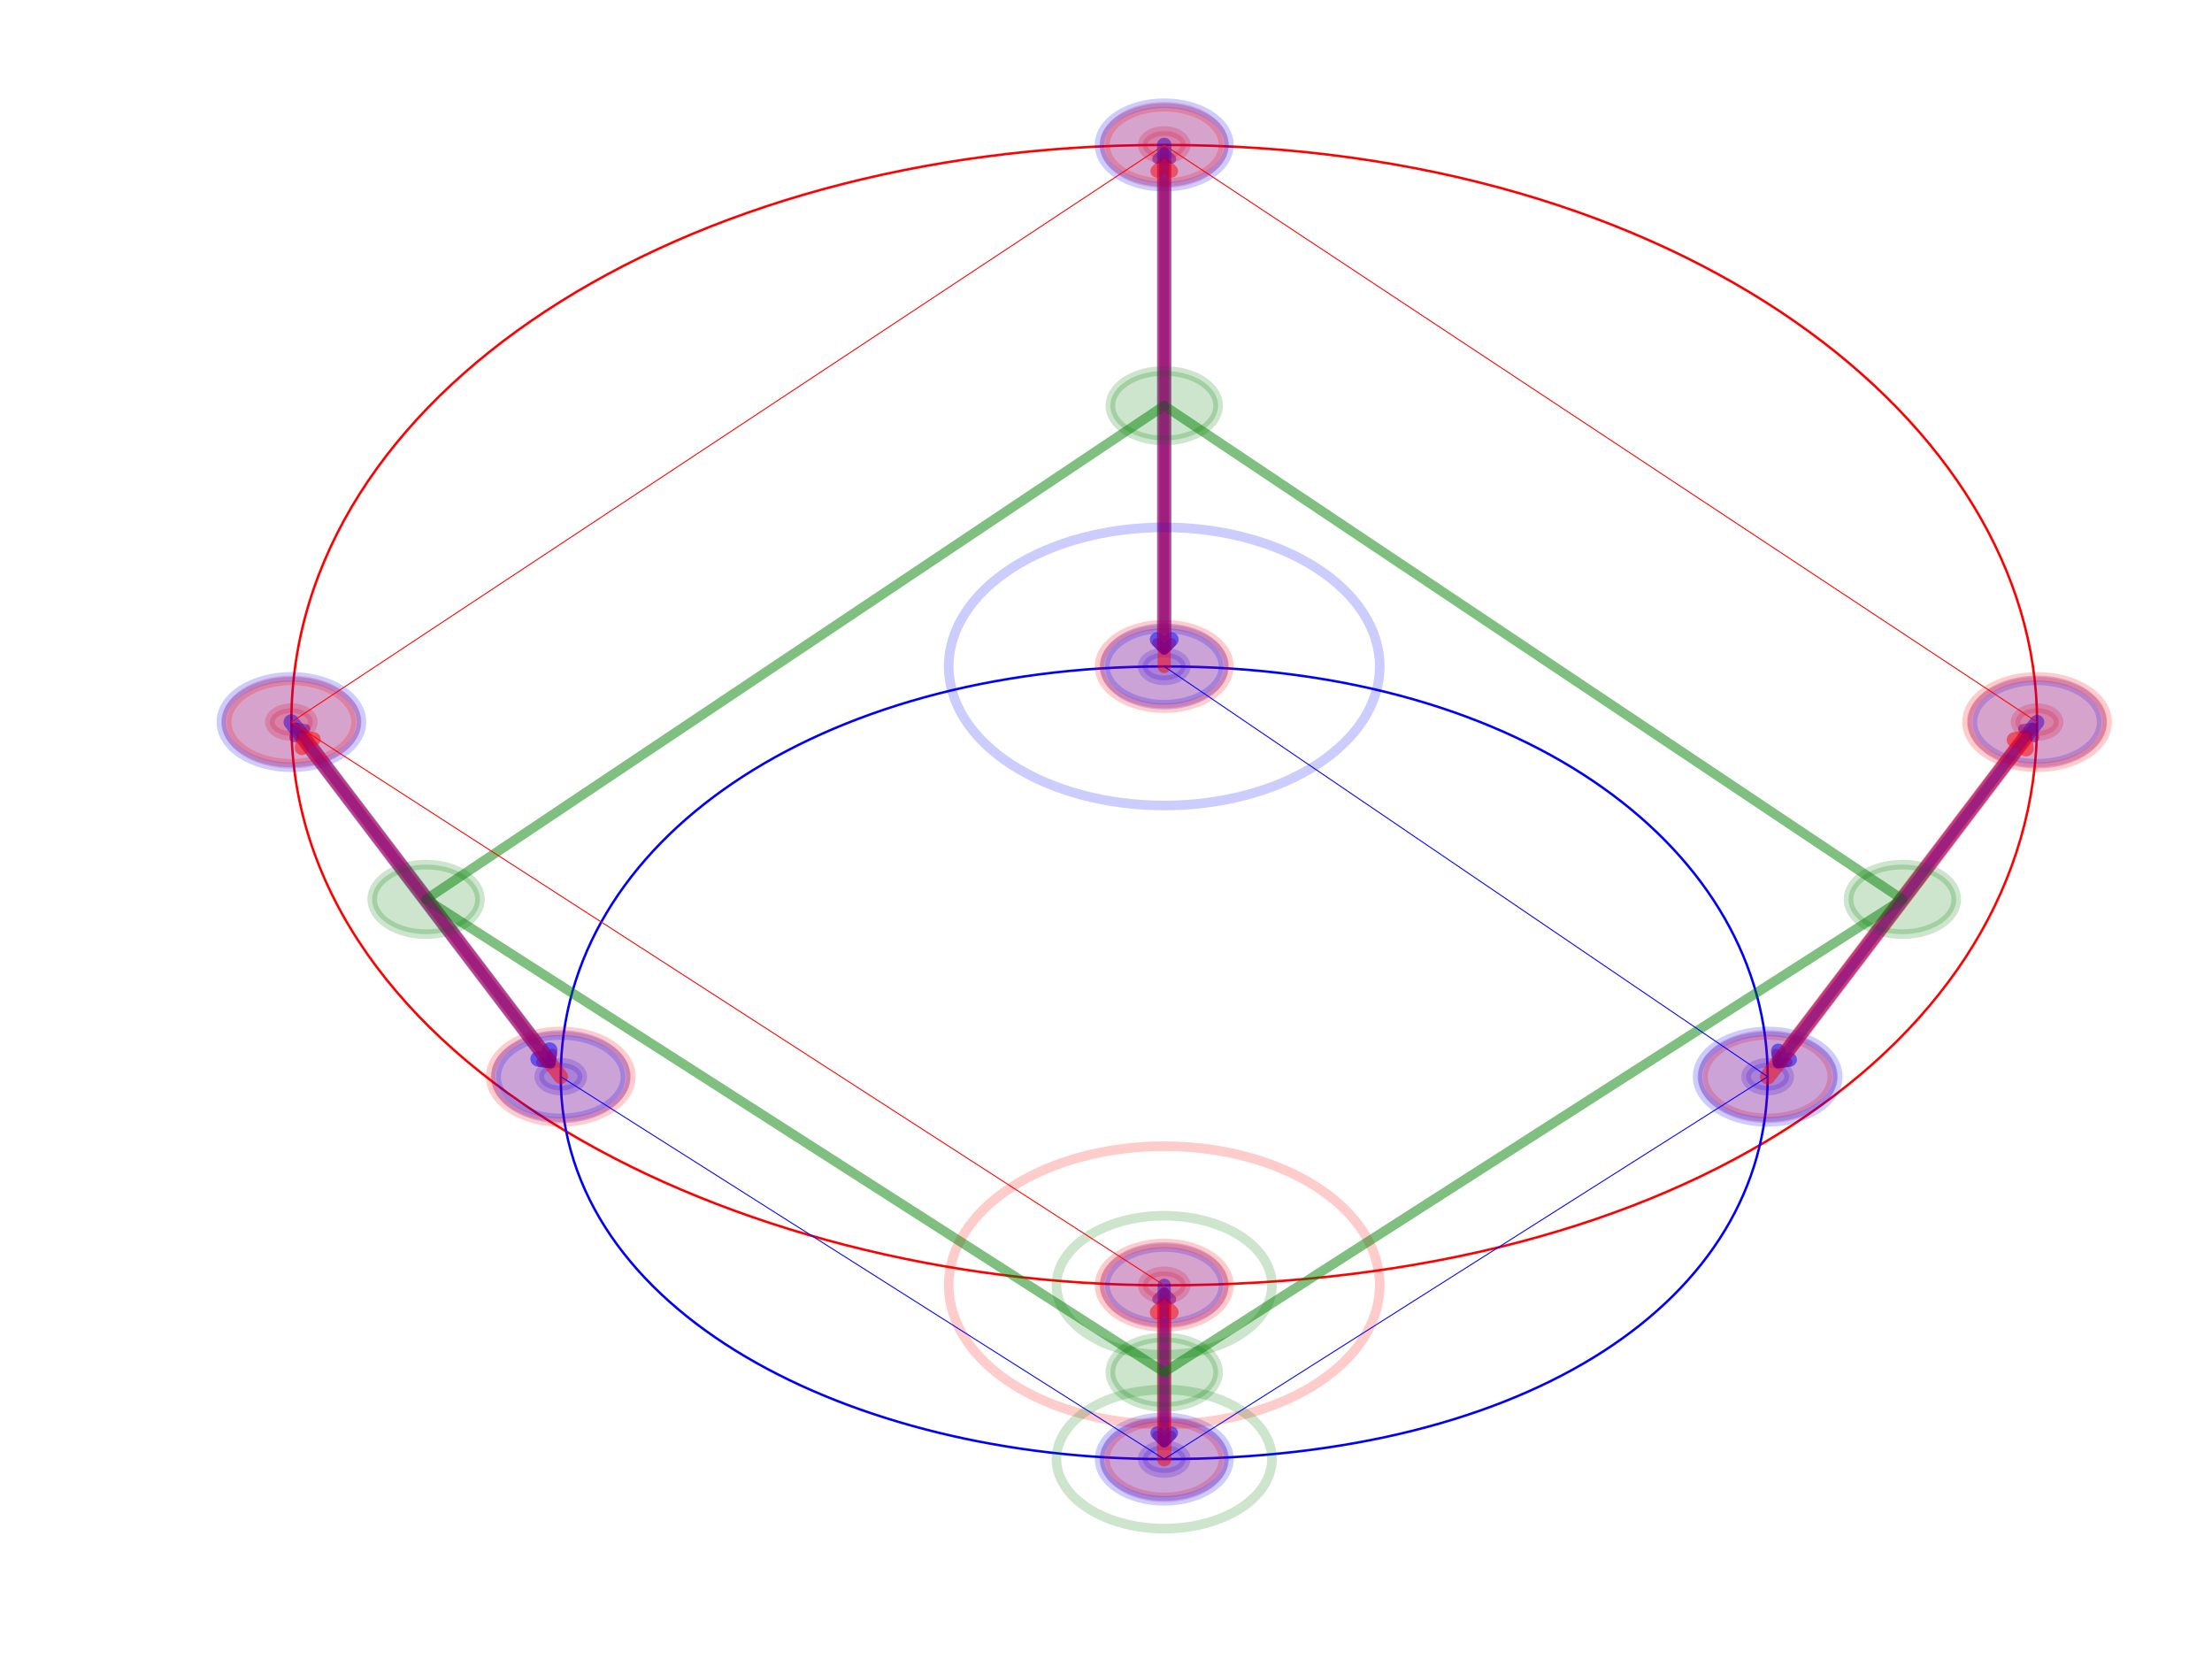 <?xml version="1.0" encoding="utf-8" standalone="no"?>
<!DOCTYPE svg PUBLIC "-//W3C//DTD SVG 1.1//EN"
  "http://www.w3.org/Graphics/SVG/1.1/DTD/svg11.dtd">
<!-- Created with matplotlib (http://matplotlib.org/) -->
<svg height="345.6pt" version="1.1" viewBox="0 0 460.8 345.6" width="460.8pt" xmlns="http://www.w3.org/2000/svg" xmlns:xlink="http://www.w3.org/1999/xlink">
 <defs>
  <style type="text/css">
*{stroke-linecap:butt;stroke-linejoin:round;}
  </style>
 </defs>
 <g id="figure_1">
  <g id="patch_1">
   <path d="M 0 345.6 
L 460.8 345.6 
L 460.8 0 
L 0 0 
z
" style="fill:#ffffff;"/>
  </g>
  <g id="axes_1">
   <g id="patch_2">
    <path clip-path="url(#pc1048b1776)" d="M 242.528 270.642 
C 243.719 270.642 244.861 270.337 245.703 269.794 
C 246.545 269.25 247.018 268.513 247.018 267.745 
C 247.018 266.977 246.545 266.24 245.703 265.697 
C 244.861 265.153 243.719 264.848 242.528 264.848 
C 241.338 264.848 240.195 265.153 239.354 265.697 
C 238.512 266.24 238.039 266.977 238.039 267.745 
C 238.039 268.513 238.512 269.25 239.354 269.794 
C 240.195 270.337 241.338 270.642 242.528 270.642 
z
" style="fill:#ff0000;opacity:0.2;stroke:#ff0000;stroke-linejoin:miter;stroke-width:2;"/>
   </g>
   <g id="patch_3">
    <path clip-path="url(#pc1048b1776)" d="M 60.698 153.315 
C 61.889 153.315 63.031 153.01 63.873 152.467 
C 64.715 151.924 65.188 151.187 65.188 150.418 
C 65.188 149.65 64.715 148.913 63.873 148.37 
C 63.031 147.827 61.889 147.521 60.698 147.521 
C 59.507 147.521 58.365 147.827 57.523 148.37 
C 56.681 148.913 56.208 149.65 56.208 150.418 
C 56.208 151.187 56.681 151.924 57.523 152.467 
C 58.365 153.01 59.507 153.315 60.698 153.315 
z
" style="fill:#ff0000;opacity:0.2;stroke:#ff0000;stroke-linejoin:miter;stroke-width:2;"/>
   </g>
   <g id="patch_4">
    <path clip-path="url(#pc1048b1776)" d="M 242.528 33.092 
C 243.719 33.092 244.861 32.786 245.703 32.243 
C 246.545 31.7 247.018 30.963 247.018 30.195 
C 247.018 29.426 246.545 28.69 245.703 28.146 
C 244.861 27.603 243.719 27.298 242.528 27.298 
C 241.338 27.298 240.195 27.603 239.354 28.146 
C 238.512 28.69 238.039 29.426 238.039 30.195 
C 238.039 30.963 238.512 31.7 239.354 32.243 
C 240.195 32.786 241.338 33.092 242.528 33.092 
z
" style="fill:#ff0000;opacity:0.2;stroke:#ff0000;stroke-linejoin:miter;stroke-width:2;"/>
   </g>
   <g id="patch_5">
    <path clip-path="url(#pc1048b1776)" d="M 424.358 153.315 
C 425.549 153.315 426.691 153.01 427.533 152.467 
C 428.375 151.924 428.848 151.187 428.848 150.418 
C 428.848 149.65 428.375 148.913 427.533 148.37 
C 426.691 147.827 425.549 147.521 424.358 147.521 
C 423.168 147.521 422.026 147.827 421.184 148.37 
C 420.342 148.913 419.869 149.65 419.869 150.418 
C 419.869 151.187 420.342 151.924 421.184 152.467 
C 422.026 153.01 423.168 153.315 424.358 153.315 
z
" style="fill:#ff0000;opacity:0.2;stroke:#ff0000;stroke-linejoin:miter;stroke-width:2;"/>
   </g>
   <g id="patch_6">
    <path clip-path="url(#pc1048b1776)" d="M 242.528 141.728 
C 243.719 141.728 244.861 141.422 245.703 140.879 
C 246.545 140.336 247.018 139.599 247.018 138.831 
C 247.018 138.062 246.545 137.325 245.703 136.782 
C 244.861 136.239 243.719 135.934 242.528 135.934 
C 241.338 135.934 240.195 136.239 239.354 136.782 
C 238.512 137.325 238.039 138.062 238.039 138.831 
C 238.039 139.599 238.512 140.336 239.354 140.879 
C 240.195 141.422 241.338 141.728 242.528 141.728 
z
" style="fill:#0000ff;opacity:0.2;stroke:#0000ff;stroke-linejoin:miter;stroke-width:2;"/>
   </g>
   <g id="patch_7">
    <path clip-path="url(#pc1048b1776)" d="M 368.238 227.188 
C 369.429 227.188 370.571 226.882 371.413 226.339 
C 372.255 225.796 372.728 225.059 372.728 224.291 
C 372.728 223.522 372.255 222.786 371.413 222.242 
C 370.571 221.699 369.429 221.394 368.238 221.394 
C 367.047 221.394 365.905 221.699 365.063 222.242 
C 364.221 222.786 363.748 223.522 363.748 224.291 
C 363.748 225.059 364.221 225.796 365.063 226.339 
C 365.905 226.882 367.047 227.188 368.238 227.188 
z
" style="fill:#0000ff;opacity:0.2;stroke:#0000ff;stroke-linejoin:miter;stroke-width:2;"/>
   </g>
   <g id="patch_8">
    <path clip-path="url(#pc1048b1776)" d="M 242.528 306.854 
C 243.719 306.854 244.861 306.549 245.703 306.005 
C 246.545 305.462 247.018 304.725 247.018 303.957 
C 247.018 303.189 246.545 302.452 245.703 301.909 
C 244.861 301.365 243.719 301.06 242.528 301.06 
C 241.338 301.06 240.195 301.365 239.354 301.909 
C 238.512 302.452 238.039 303.189 238.039 303.957 
C 238.039 304.725 238.512 305.462 239.354 306.005 
C 240.195 306.549 241.338 306.854 242.528 306.854 
z
" style="fill:#0000ff;opacity:0.2;stroke:#0000ff;stroke-linejoin:miter;stroke-width:2;"/>
   </g>
   <g id="patch_9">
    <path clip-path="url(#pc1048b1776)" d="M 116.818 227.188 
C 118.009 227.188 119.151 226.882 119.993 226.339 
C 120.835 225.796 121.308 225.059 121.308 224.291 
C 121.308 223.522 120.835 222.786 119.993 222.242 
C 119.151 221.699 118.009 221.394 116.818 221.394 
C 115.628 221.394 114.486 221.699 113.644 222.242 
C 112.802 222.786 112.329 223.522 112.329 224.291 
C 112.329 225.059 112.802 225.796 113.644 226.339 
C 114.486 226.882 115.628 227.188 116.818 227.188 
z
" style="fill:#0000ff;opacity:0.2;stroke:#0000ff;stroke-linejoin:miter;stroke-width:2;"/>
   </g>
   <g id="patch_10">
    <path clip-path="url(#pc1048b1776)" d="M 242.528 267.745 
C 152.735 267.745 60.698 221.394 60.698 150.418 
C 60.698 82.34 141.511 30.195 242.528 30.195 
C 350.279 30.195 424.358 88.134 424.358 150.418 
C 424.358 217.048 350.279 267.745 242.528 267.745 
" style="fill:none;stroke:#ff0000;stroke-linejoin:miter;stroke-width:0.5;"/>
   </g>
   <g id="patch_11">
    <path clip-path="url(#pc1048b1776)" d="M 242.528 138.831 
C 318.852 138.831 368.238 177.939 368.238 224.291 
C 368.238 270.642 318.852 303.957 242.528 303.957 
C 177.428 303.957 116.818 273.539 116.818 224.291 
C 116.818 175.043 170.694 138.831 242.528 138.831 
" style="fill:none;stroke:#0000ff;stroke-linejoin:miter;stroke-width:0.5;"/>
   </g>
   <g id="[&quot;g_s&quot;:1,&quot;g_t&quot;:3,&quot;coords&quot;:[[300.0, -714.0],[300.0, -739.0]],&quot;certainty&quot;:10]">
    <path clip-path="url(#pc1048b1776)" d="M 242.528 275.712 
C 245.803 275.712 248.943 274.872 251.258 273.378 
C 253.574 271.884 254.875 269.858 254.875 267.745 
C 254.875 265.632 253.574 263.606 251.258 262.112 
C 248.943 260.618 245.803 259.778 242.528 259.778 
C 239.254 259.778 236.113 260.618 233.798 262.112 
C 231.483 263.606 230.182 265.632 230.182 267.745 
C 230.182 269.858 231.483 271.884 233.798 273.378 
C 236.113 274.872 239.254 275.712 242.528 275.712 
z
" style="fill:#0000ff;opacity:0.2;stroke:#0000ff;stroke-linejoin:miter;stroke-width:2;"/>
   </g>
   <g id="[&quot;g_s&quot;:3,&quot;g_t&quot;:1,&quot;coords&quot;:[[300.0, -739.0],[300.0, -714.0]],&quot;certainty&quot;:10]">
    <path clip-path="url(#pc1048b1776)" d="M 242.528 311.924 
C 245.803 311.924 248.943 311.084 251.258 309.59 
C 253.574 308.096 254.875 306.07 254.875 303.957 
C 254.875 301.844 253.574 299.818 251.258 298.324 
C 248.943 296.83 245.803 295.99 242.528 295.99 
C 239.254 295.99 236.113 296.83 233.798 298.324 
C 231.483 299.818 230.182 301.844 230.182 303.957 
C 230.182 306.07 231.483 308.096 233.798 309.59 
C 236.113 311.084 239.254 311.924 242.528 311.924 
z
" style="fill:#ff0000;opacity:0.2;stroke:#ff0000;stroke-linejoin:miter;stroke-width:2;"/>
   </g>
   <g id="patch_12">
    <path d="M 242.528 267.745 
Q 242.528 284.85 242.528 300.01 
" style="fill:none;opacity:0.5;stroke:#0000ff;stroke-linecap:round;stroke-width:2.75;"/>
    <path d="M 244.028 298.51 
L 242.528 300.01 
L 241.028 298.51 
" style="fill:none;opacity:0.5;stroke:#0000ff;stroke-linecap:round;stroke-width:2.75;"/>
   </g>
   <g id="[&quot;g_s&quot;:2,&quot;g_t&quot;:4,&quot;coords&quot;:[[219.0, -633.0],[244.0, -684.0]],&quot;certainty&quot;:12]">
    <path clip-path="url(#pc1048b1776)" d="M 60.698 159.833 
C 64.568 159.833 68.279 158.841 71.016 157.076 
C 73.752 155.31 75.289 152.915 75.289 150.418 
C 75.289 147.921 73.752 145.526 71.016 143.761 
C 68.279 141.995 64.568 141.003 60.698 141.003 
C 56.828 141.003 53.117 141.995 50.38 143.761 
C 47.644 145.526 46.107 147.921 46.107 150.418 
C 46.107 152.915 47.644 155.31 50.38 157.076 
C 53.117 158.841 56.828 159.833 60.698 159.833 
z
" style="fill:#0000ff;opacity:0.2;stroke:#0000ff;stroke-linejoin:miter;stroke-width:2;"/>
   </g>
   <g id="[&quot;g_s&quot;:4,&quot;g_t&quot;:2,&quot;coords&quot;:[[244.0, -684.0],[219.0, -633.0]],&quot;certainty&quot;:12]">
    <path clip-path="url(#pc1048b1776)" d="M 116.818 233.706 
C 120.688 233.706 124.4 232.714 127.136 230.948 
C 129.872 229.183 131.41 226.788 131.41 224.291 
C 131.41 221.794 129.872 219.399 127.136 217.633 
C 124.4 215.868 120.688 214.876 116.818 214.876 
C 112.949 214.876 109.237 215.868 106.501 217.633 
C 103.765 219.399 102.227 221.794 102.227 224.291 
C 102.227 226.788 103.765 229.183 106.501 230.948 
C 109.237 232.714 112.949 233.706 116.818 233.706 
z
" style="fill:#ff0000;opacity:0.2;stroke:#ff0000;stroke-linejoin:miter;stroke-width:2;"/>
   </g>
   <g id="patch_13">
    <path d="M 60.698 150.418 
Q 88.153 186.558 114.217 220.867 
" style="fill:none;opacity:0.5;stroke:#0000ff;stroke-linecap:round;stroke-width:3.25;"/>
    <path d="M 114.504 218.765 
L 114.217 220.867 
L 112.116 220.58 
" style="fill:none;opacity:0.5;stroke:#0000ff;stroke-linecap:round;stroke-width:3.25;"/>
   </g>
   <g id="[&quot;g_s&quot;:3,&quot;g_t&quot;:1,&quot;coords&quot;:[[300.0, -550.0],[300.0, -625.0]],&quot;certainty&quot;:11]">
    <path clip-path="url(#pc1048b1776)" d="M 242.528 38.886 
C 246.1 38.886 249.526 37.97 252.052 36.34 
C 254.578 34.71 255.997 32.5 255.997 30.195 
C 255.997 27.89 254.578 25.679 252.052 24.049 
C 249.526 22.42 246.1 21.504 242.528 21.504 
C 238.956 21.504 235.53 22.42 233.004 24.049 
C 230.478 25.679 229.059 27.89 229.059 30.195 
C 229.059 32.5 230.478 34.71 233.004 36.34 
C 235.53 37.97 238.956 38.886 242.528 38.886 
z
" style="fill:#0000ff;opacity:0.2;stroke:#0000ff;stroke-linejoin:miter;stroke-width:2;"/>
   </g>
   <g id="[&quot;g_s&quot;:1,&quot;g_t&quot;:3,&quot;coords&quot;:[[300.0, -625.0],[300.0, -550.0]],&quot;certainty&quot;:11]">
    <path clip-path="url(#pc1048b1776)" d="M 242.528 147.521 
C 246.1 147.521 249.526 146.606 252.052 144.976 
C 254.578 143.346 255.997 141.135 255.997 138.831 
C 255.997 136.526 254.578 134.315 252.052 132.685 
C 249.526 131.055 246.1 130.14 242.528 130.14 
C 238.956 130.14 235.53 131.055 233.004 132.685 
C 230.478 134.315 229.059 136.526 229.059 138.831 
C 229.059 141.135 230.478 143.346 233.004 144.976 
C 235.53 146.606 238.956 147.521 242.528 147.521 
z
" style="fill:#ff0000;opacity:0.2;stroke:#ff0000;stroke-linejoin:miter;stroke-width:2;"/>
   </g>
   <g id="patch_14">
    <path d="M 242.528 30.195 
Q 242.528 83.513 242.528 134.71 
" style="fill:none;opacity:0.5;stroke:#0000ff;stroke-linecap:round;stroke-width:3;"/>
    <path d="M 244.028 133.21 
L 242.528 134.71 
L 241.028 133.21 
" style="fill:none;opacity:0.5;stroke:#0000ff;stroke-linecap:round;stroke-width:3;"/>
   </g>
   <g id="[&quot;g_s&quot;:4,&quot;g_t&quot;:2,&quot;coords&quot;:[[381.0, -633.0],[356.0, -684.0]],&quot;certainty&quot;:11]">
    <path clip-path="url(#pc1048b1776)" d="M 424.358 159.109 
C 427.93 159.109 431.357 158.194 433.882 156.564 
C 436.408 154.934 437.827 152.723 437.827 150.418 
C 437.827 148.114 436.408 145.903 433.882 144.273 
C 431.357 142.643 427.93 141.728 424.358 141.728 
C 420.786 141.728 417.36 142.643 414.834 144.273 
C 412.309 145.903 410.889 148.114 410.889 150.418 
C 410.889 152.723 412.309 154.934 414.834 156.564 
C 417.36 158.194 420.786 159.109 424.358 159.109 
z
" style="fill:#0000ff;opacity:0.2;stroke:#0000ff;stroke-linejoin:miter;stroke-width:2;"/>
   </g>
   <g id="[&quot;g_s&quot;:2,&quot;g_t&quot;:4,&quot;coords&quot;:[[356.0, -684.0],[381.0, -633.0]],&quot;certainty&quot;:11]">
    <path clip-path="url(#pc1048b1776)" d="M 368.238 232.982 
C 371.81 232.982 375.236 232.066 377.762 230.436 
C 380.288 228.806 381.707 226.596 381.707 224.291 
C 381.707 221.986 380.288 219.775 377.762 218.145 
C 375.236 216.516 371.81 215.6 368.238 215.6 
C 364.666 215.6 361.24 216.516 358.714 218.145 
C 356.188 219.775 354.769 221.986 354.769 224.291 
C 354.769 226.596 356.188 228.806 358.714 230.436 
C 361.24 232.066 364.666 232.982 368.238 232.982 
z
" style="fill:#ff0000;opacity:0.2;stroke:#ff0000;stroke-linejoin:miter;stroke-width:2;"/>
   </g>
   <g id="patch_15">
    <path d="M 424.358 150.418 
Q 396.904 186.558 370.732 221.008 
" style="fill:none;opacity:0.5;stroke:#0000ff;stroke-linecap:round;stroke-width:3;"/>
    <path d="M 372.834 220.721 
L 370.732 221.008 
L 370.445 218.906 
" style="fill:none;opacity:0.5;stroke:#0000ff;stroke-linecap:round;stroke-width:3;"/>
   </g>
   <g id="[&quot;g_s&quot;:1,&quot;g_t&quot;:3,&quot;coords&quot;:[[300.0, -625.0],[300.0, -550.0]],&quot;certainty&quot;:10]">
    <path clip-path="url(#pc1048b1776)" d="M 242.528 146.797 
C 245.803 146.797 248.943 145.958 251.258 144.464 
C 253.574 142.97 254.875 140.943 254.875 138.831 
C 254.875 136.718 253.574 134.691 251.258 133.197 
C 248.943 131.703 245.803 130.864 242.528 130.864 
C 239.254 130.864 236.113 131.703 233.798 133.197 
C 231.483 134.691 230.182 136.718 230.182 138.831 
C 230.182 140.943 231.483 142.97 233.798 144.464 
C 236.113 145.958 239.254 146.797 242.528 146.797 
z
" style="fill:#0000ff;opacity:0.2;stroke:#0000ff;stroke-linejoin:miter;stroke-width:2;"/>
   </g>
   <g id="[&quot;g_s&quot;:3,&quot;g_t&quot;:1,&quot;coords&quot;:[[300.0, -550.0],[300.0, -625.0]],&quot;certainty&quot;:10]">
    <path clip-path="url(#pc1048b1776)" d="M 242.528 38.161 
C 245.803 38.161 248.943 37.322 251.258 35.828 
C 253.574 34.334 254.875 32.308 254.875 30.195 
C 254.875 28.082 253.574 26.055 251.258 24.562 
C 248.943 23.068 245.803 22.228 242.528 22.228 
C 239.254 22.228 236.113 23.068 233.798 24.562 
C 231.483 26.055 230.182 28.082 230.182 30.195 
C 230.182 32.308 231.483 34.334 233.798 35.828 
C 236.113 37.322 239.254 38.161 242.528 38.161 
z
" style="fill:#ff0000;opacity:0.2;stroke:#ff0000;stroke-linejoin:miter;stroke-width:2;"/>
   </g>
   <g id="patch_16">
    <path d="M 242.528 138.831 
Q 242.528 85.512 242.528 34.138 
" style="fill:none;opacity:0.5;stroke:#ff0000;stroke-linecap:round;stroke-width:2.75;"/>
    <path d="M 241.028 35.638 
L 242.528 34.138 
L 244.028 35.638 
" style="fill:none;opacity:0.5;stroke:#ff0000;stroke-linecap:round;stroke-width:2.75;"/>
   </g>
   <g id="[&quot;g_s&quot;:2,&quot;g_t&quot;:4,&quot;coords&quot;:[[356.0, -684.0],[381.0, -633.0]],&quot;certainty&quot;:12]">
    <path clip-path="url(#pc1048b1776)" d="M 368.238 233.706 
C 372.108 233.706 375.819 232.714 378.556 230.948 
C 381.292 229.183 382.829 226.788 382.829 224.291 
C 382.829 221.794 381.292 219.399 378.556 217.633 
C 375.819 215.868 372.108 214.876 368.238 214.876 
C 364.368 214.876 360.657 215.868 357.92 217.633 
C 355.184 219.399 353.647 221.794 353.647 224.291 
C 353.647 226.788 355.184 229.183 357.92 230.948 
C 360.657 232.714 364.368 233.706 368.238 233.706 
z
" style="fill:#0000ff;opacity:0.2;stroke:#0000ff;stroke-linejoin:miter;stroke-width:2;"/>
   </g>
   <g id="[&quot;g_s&quot;:4,&quot;g_t&quot;:2,&quot;coords&quot;:[[381.0, -633.0],[356.0, -684.0]],&quot;certainty&quot;:12]">
    <path clip-path="url(#pc1048b1776)" d="M 424.358 159.833 
C 428.228 159.833 431.94 158.841 434.676 157.076 
C 437.412 155.31 438.95 152.915 438.95 150.418 
C 438.95 147.921 437.412 145.526 434.676 143.761 
C 431.94 141.995 428.228 141.003 424.358 141.003 
C 420.489 141.003 416.777 141.995 414.041 143.761 
C 411.305 145.526 409.767 147.921 409.767 150.418 
C 409.767 152.915 411.305 155.31 414.041 157.076 
C 416.777 158.841 420.489 159.833 424.358 159.833 
z
" style="fill:#ff0000;opacity:0.2;stroke:#ff0000;stroke-linejoin:miter;stroke-width:2;"/>
   </g>
   <g id="patch_17">
    <path d="M 368.238 224.291 
Q 395.693 188.151 421.757 153.842 
" style="fill:none;opacity:0.5;stroke:#ff0000;stroke-linecap:round;stroke-width:3.25;"/>
    <path d="M 419.656 154.129 
L 421.757 153.842 
L 422.044 155.944 
" style="fill:none;opacity:0.5;stroke:#ff0000;stroke-linecap:round;stroke-width:3.25;"/>
   </g>
   <g id="[&quot;g_s&quot;:3,&quot;g_t&quot;:1,&quot;coords&quot;:[[300.0, -739.0],[300.0, -714.0]],&quot;certainty&quot;:11]">
    <path clip-path="url(#pc1048b1776)" d="M 242.528 312.648 
C 246.1 312.648 249.526 311.732 252.052 310.102 
C 254.578 308.473 255.997 306.262 255.997 303.957 
C 255.997 301.652 254.578 299.441 252.052 297.812 
C 249.526 296.182 246.1 295.266 242.528 295.266 
C 238.956 295.266 235.53 296.182 233.004 297.812 
C 230.478 299.441 229.059 301.652 229.059 303.957 
C 229.059 306.262 230.478 308.473 233.004 310.102 
C 235.53 311.732 238.956 312.648 242.528 312.648 
z
" style="fill:#0000ff;opacity:0.2;stroke:#0000ff;stroke-linejoin:miter;stroke-width:2;"/>
   </g>
   <g id="[&quot;g_s&quot;:1,&quot;g_t&quot;:3,&quot;coords&quot;:[[300.0, -714.0],[300.0, -739.0]],&quot;certainty&quot;:11]">
    <path clip-path="url(#pc1048b1776)" d="M 242.528 276.436 
C 246.1 276.436 249.526 275.52 252.052 273.89 
C 254.578 272.261 255.997 270.05 255.997 267.745 
C 255.997 265.44 254.578 263.229 252.052 261.6 
C 249.526 259.97 246.1 259.054 242.528 259.054 
C 238.956 259.054 235.53 259.97 233.004 261.6 
C 230.478 263.229 229.059 265.44 229.059 267.745 
C 229.059 270.05 230.478 272.261 233.004 273.89 
C 235.53 275.52 238.956 276.436 242.528 276.436 
z
" style="fill:#ff0000;opacity:0.2;stroke:#ff0000;stroke-linejoin:miter;stroke-width:2;"/>
   </g>
   <g id="patch_18">
    <path d="M 242.528 303.957 
Q 242.528 286.852 242.528 271.869 
" style="fill:none;opacity:0.5;stroke:#ff0000;stroke-linecap:round;stroke-width:3;"/>
    <path d="M 241.028 273.369 
L 242.528 271.869 
L 244.028 273.369 
" style="fill:none;opacity:0.5;stroke:#ff0000;stroke-linecap:round;stroke-width:3;"/>
   </g>
   <g id="[&quot;g_s&quot;:4,&quot;g_t&quot;:2,&quot;coords&quot;:[[244.0, -684.0],[219.0, -633.0]],&quot;certainty&quot;:11]">
    <path clip-path="url(#pc1048b1776)" d="M 116.818 232.982 
C 120.39 232.982 123.817 232.066 126.342 230.436 
C 128.868 228.806 130.287 226.596 130.287 224.291 
C 130.287 221.986 128.868 219.775 126.342 218.145 
C 123.817 216.516 120.39 215.6 116.818 215.6 
C 113.246 215.6 109.82 216.516 107.294 218.145 
C 104.769 219.775 103.35 221.986 103.35 224.291 
C 103.35 226.596 104.769 228.806 107.294 230.436 
C 109.82 232.066 113.246 232.982 116.818 232.982 
z
" style="fill:#0000ff;opacity:0.2;stroke:#0000ff;stroke-linejoin:miter;stroke-width:2;"/>
   </g>
   <g id="[&quot;g_s&quot;:2,&quot;g_t&quot;:4,&quot;coords&quot;:[[219.0, -633.0],[244.0, -684.0]],&quot;certainty&quot;:11]">
    <path clip-path="url(#pc1048b1776)" d="M 60.698 159.109 
C 64.27 159.109 67.696 158.194 70.222 156.564 
C 72.748 154.934 74.167 152.723 74.167 150.418 
C 74.167 148.114 72.748 145.903 70.222 144.273 
C 67.696 142.643 64.27 141.728 60.698 141.728 
C 57.126 141.728 53.7 142.643 51.174 144.273 
C 48.648 145.903 47.229 148.114 47.229 150.418 
C 47.229 152.723 48.648 154.934 51.174 156.564 
C 53.7 158.194 57.126 159.109 60.698 159.109 
z
" style="fill:#ff0000;opacity:0.2;stroke:#ff0000;stroke-linejoin:miter;stroke-width:2;"/>
   </g>
   <g id="patch_19">
    <path d="M 116.818 224.291 
Q 89.364 188.151 63.192 153.701 
" style="fill:none;opacity:0.5;stroke:#ff0000;stroke-linecap:round;stroke-width:3;"/>
    <path d="M 62.905 155.803 
L 63.192 153.701 
L 65.294 153.988 
" style="fill:none;opacity:0.5;stroke:#ff0000;stroke-linecap:round;stroke-width:3;"/>
   </g>
   <g id="patch_20">
    <path clip-path="url(#pc1048b1776)" d="M 242.528 293.093 
C 245.505 293.093 248.36 292.33 250.465 290.972 
C 252.57 289.614 253.752 287.772 253.752 285.851 
C 253.752 283.93 252.57 282.088 250.465 280.73 
C 248.36 279.372 245.505 278.609 242.528 278.609 
C 239.552 278.609 236.696 279.372 234.592 280.73 
C 232.487 282.088 231.304 283.93 231.304 285.851 
C 231.304 287.772 232.487 289.614 234.592 290.972 
C 236.696 292.33 239.552 293.093 242.528 293.093 
z
" style="fill:#008000;opacity:0.2;stroke:#008000;stroke-linejoin:miter;stroke-width:2;"/>
   </g>
   <g id="patch_21">
    <path clip-path="url(#pc1048b1776)" d="M 88.758 194.597 
C 91.735 194.597 94.59 193.834 96.695 192.476 
C 98.8 191.118 99.982 189.275 99.982 187.355 
C 99.982 185.434 98.8 183.592 96.695 182.233 
C 94.59 180.875 91.735 180.112 88.758 180.112 
C 85.782 180.112 82.926 180.875 80.822 182.233 
C 78.717 183.592 77.534 185.434 77.534 187.355 
C 77.534 189.275 78.717 191.118 80.822 192.476 
C 82.926 193.834 85.782 194.597 88.758 194.597 
z
" style="fill:#008000;opacity:0.2;stroke:#008000;stroke-linejoin:miter;stroke-width:2;"/>
   </g>
   <g id="patch_22">
    <path clip-path="url(#pc1048b1776)" d="M 242.528 91.755 
C 245.505 91.755 248.36 90.992 250.465 89.634 
C 252.57 88.276 253.752 86.433 253.752 84.513 
C 253.752 82.592 252.57 80.75 250.465 79.392 
C 248.36 78.033 245.505 77.27 242.528 77.27 
C 239.552 77.27 236.696 78.033 234.592 79.392 
C 232.487 80.75 231.304 82.592 231.304 84.513 
C 231.304 86.433 232.487 88.276 234.592 89.634 
C 236.696 90.992 239.552 91.755 242.528 91.755 
z
" style="fill:#008000;opacity:0.2;stroke:#008000;stroke-linejoin:miter;stroke-width:2;"/>
   </g>
   <g id="patch_23">
    <path clip-path="url(#pc1048b1776)" d="M 396.298 194.597 
C 399.275 194.597 402.13 193.834 404.235 192.476 
C 406.34 191.118 407.522 189.275 407.522 187.355 
C 407.522 185.434 406.34 183.592 404.235 182.233 
C 402.13 180.875 399.275 180.112 396.298 180.112 
C 393.322 180.112 390.466 180.875 388.362 182.233 
C 386.257 183.592 385.074 185.434 385.074 187.355 
C 385.074 189.275 386.257 191.118 388.362 192.476 
C 390.466 193.834 393.322 194.597 396.298 194.597 
z
" style="fill:#008000;opacity:0.2;stroke:#008000;stroke-linejoin:miter;stroke-width:2;"/>
   </g>
   <g id="patch_24">
    <path clip-path="url(#pc1048b1776)" d="M 242.528 296.715 
C 254.435 296.715 265.855 293.662 274.275 288.23 
C 282.694 282.797 287.425 275.428 287.425 267.745 
C 287.425 260.062 282.694 252.693 274.275 247.26 
C 265.855 241.828 254.435 238.776 242.528 238.776 
C 230.622 238.776 219.201 241.828 210.782 247.26 
C 202.362 252.693 197.632 260.062 197.632 267.745 
C 197.632 275.428 202.362 282.797 210.782 288.23 
C 219.201 293.662 230.622 296.715 242.528 296.715 
z
" style="fill:none;opacity:0.2;stroke:#ff0000;stroke-linejoin:miter;stroke-width:2;"/>
   </g>
   <g id="patch_25">
    <path clip-path="url(#pc1048b1776)" d="M 242.528 167.8 
C 254.435 167.8 265.855 164.748 274.275 159.315 
C 282.694 153.883 287.425 146.513 287.425 138.831 
C 287.425 131.148 282.694 123.779 274.275 118.346 
C 265.855 112.913 254.435 109.861 242.528 109.861 
C 230.622 109.861 219.201 112.913 210.782 118.346 
C 202.362 123.779 197.632 131.148 197.632 138.831 
C 197.632 146.513 202.362 153.883 210.782 159.315 
C 219.201 164.748 230.622 167.8 242.528 167.8 
z
" style="fill:none;opacity:0.2;stroke:#0000ff;stroke-linejoin:miter;stroke-width:2;"/>
   </g>
   <g id="patch_26">
    <path clip-path="url(#pc1048b1776)" d="M 242.528 282.23 
C 248.482 282.23 254.192 280.704 258.401 277.987 
C 262.611 275.271 264.976 271.586 264.976 267.745 
C 264.976 263.904 262.611 260.219 258.401 257.503 
C 254.192 254.786 248.482 253.26 242.528 253.26 
C 236.575 253.26 230.865 254.786 226.655 257.503 
C 222.445 260.219 220.08 263.904 220.08 267.745 
C 220.08 271.586 222.445 275.271 226.655 277.987 
C 230.865 280.704 236.575 282.23 242.528 282.23 
z
" style="fill:none;opacity:0.2;stroke:#008000;stroke-linejoin:miter;stroke-width:2;"/>
   </g>
   <g id="patch_27">
    <path clip-path="url(#pc1048b1776)" d="M 242.528 318.442 
C 248.482 318.442 254.192 316.916 258.401 314.199 
C 262.611 311.483 264.976 307.798 264.976 303.957 
C 264.976 300.116 262.611 296.431 258.401 293.715 
C 254.192 290.998 248.482 289.472 242.528 289.472 
C 236.575 289.472 230.865 290.998 226.655 293.715 
C 222.445 296.431 220.08 300.116 220.08 303.957 
C 220.08 307.798 222.445 311.483 226.655 314.199 
C 230.865 316.916 236.575 318.442 242.528 318.442 
z
" style="fill:none;opacity:0.2;stroke:#008000;stroke-linejoin:miter;stroke-width:2;"/>
   </g>
   <g id="patch_28">
    <path d="M 242.528 285.851 
Q 165.643 236.603 88.758 187.355 
" style="fill:none;opacity:0.5;stroke:#008000;stroke-linecap:round;stroke-width:2;"/>
   </g>
   <g id="patch_29">
    <path d="M 242.528 269.159 
Q 242.528 284.85 242.528 300.54 
" style="fill:none;opacity:0.5;stroke:#800080;stroke-linecap:round;stroke-width:2;"/>
    <path d="M 241.028 270.659 
L 242.528 269.159 
L 244.028 270.659 
" style="fill:none;opacity:0.5;stroke:#800080;stroke-linecap:round;stroke-width:2;"/>
    <path d="M 244.028 299.04 
L 242.528 300.54 
L 241.028 299.04 
" style="fill:none;opacity:0.5;stroke:#800080;stroke-linecap:round;stroke-width:2;"/>
   </g>
   <g id="patch_30">
    <path d="M 88.758 187.355 
Q 165.643 135.934 242.528 84.513 
" style="fill:none;opacity:0.5;stroke:#008000;stroke-linecap:round;stroke-width:2;"/>
   </g>
   <g id="patch_31">
    <path d="M 61.553 151.544 
Q 88.153 186.558 114.752 221.571 
" style="fill:none;opacity:0.5;stroke:#800080;stroke-linecap:round;stroke-width:2;"/>
    <path d="M 61.266 153.646 
L 61.553 151.544 
L 63.655 151.832 
" style="fill:none;opacity:0.5;stroke:#800080;stroke-linecap:round;stroke-width:2;"/>
    <path d="M 115.039 219.469 
L 114.752 221.571 
L 112.65 221.284 
" style="fill:none;opacity:0.5;stroke:#800080;stroke-linecap:round;stroke-width:2;"/>
   </g>
   <g id="patch_32">
    <path d="M 242.528 84.513 
Q 319.413 135.934 396.298 187.355 
" style="fill:none;opacity:0.5;stroke:#008000;stroke-linecap:round;stroke-width:2;"/>
   </g>
   <g id="patch_33">
    <path d="M 242.528 31.609 
Q 242.528 83.513 242.528 135.417 
" style="fill:none;opacity:0.5;stroke:#800080;stroke-linecap:round;stroke-width:2;"/>
    <path d="M 241.028 33.109 
L 242.528 31.609 
L 244.028 33.109 
" style="fill:none;opacity:0.5;stroke:#800080;stroke-linecap:round;stroke-width:2;"/>
    <path d="M 244.028 133.917 
L 242.528 135.417 
L 241.028 133.917 
" style="fill:none;opacity:0.5;stroke:#800080;stroke-linecap:round;stroke-width:2;"/>
   </g>
   <g id="patch_34">
    <path d="M 396.298 187.355 
Q 319.413 236.603 242.528 285.851 
" style="fill:none;opacity:0.5;stroke:#008000;stroke-linecap:round;stroke-width:2;"/>
   </g>
   <g id="patch_35">
    <path d="M 423.503 151.544 
Q 396.904 186.558 370.304 221.571 
" style="fill:none;opacity:0.5;stroke:#800080;stroke-linecap:round;stroke-width:2;"/>
    <path d="M 421.401 151.832 
L 423.503 151.544 
L 423.79 153.646 
" style="fill:none;opacity:0.5;stroke:#800080;stroke-linecap:round;stroke-width:2;"/>
    <path d="M 372.406 221.284 
L 370.304 221.571 
L 370.017 219.469 
" style="fill:none;opacity:0.5;stroke:#800080;stroke-linecap:round;stroke-width:2;"/>
   </g>
   <g id="line2d_1">
    <path clip-path="url(#pc1048b1776)" d="M 242.528 267.745 
L 60.698 150.418 
L 242.528 30.195 
L 424.358 150.418 
" style="fill:none;stroke:#ff0000;stroke-linecap:square;stroke-width:0.2;"/>
   </g>
   <g id="line2d_2">
    <path clip-path="url(#pc1048b1776)" d="M 242.528 138.831 
L 368.238 224.291 
L 242.528 303.957 
L 116.818 224.291 
" style="fill:none;stroke:#0000ff;stroke-linecap:square;stroke-width:0.2;"/>
   </g>
  </g>
 </g>
 <defs>
  <clipPath id="pc1048b1776">
   <rect height="307.512" width="409.904" x="37.576" y="13.32"/>
  </clipPath>
 </defs>
</svg>
